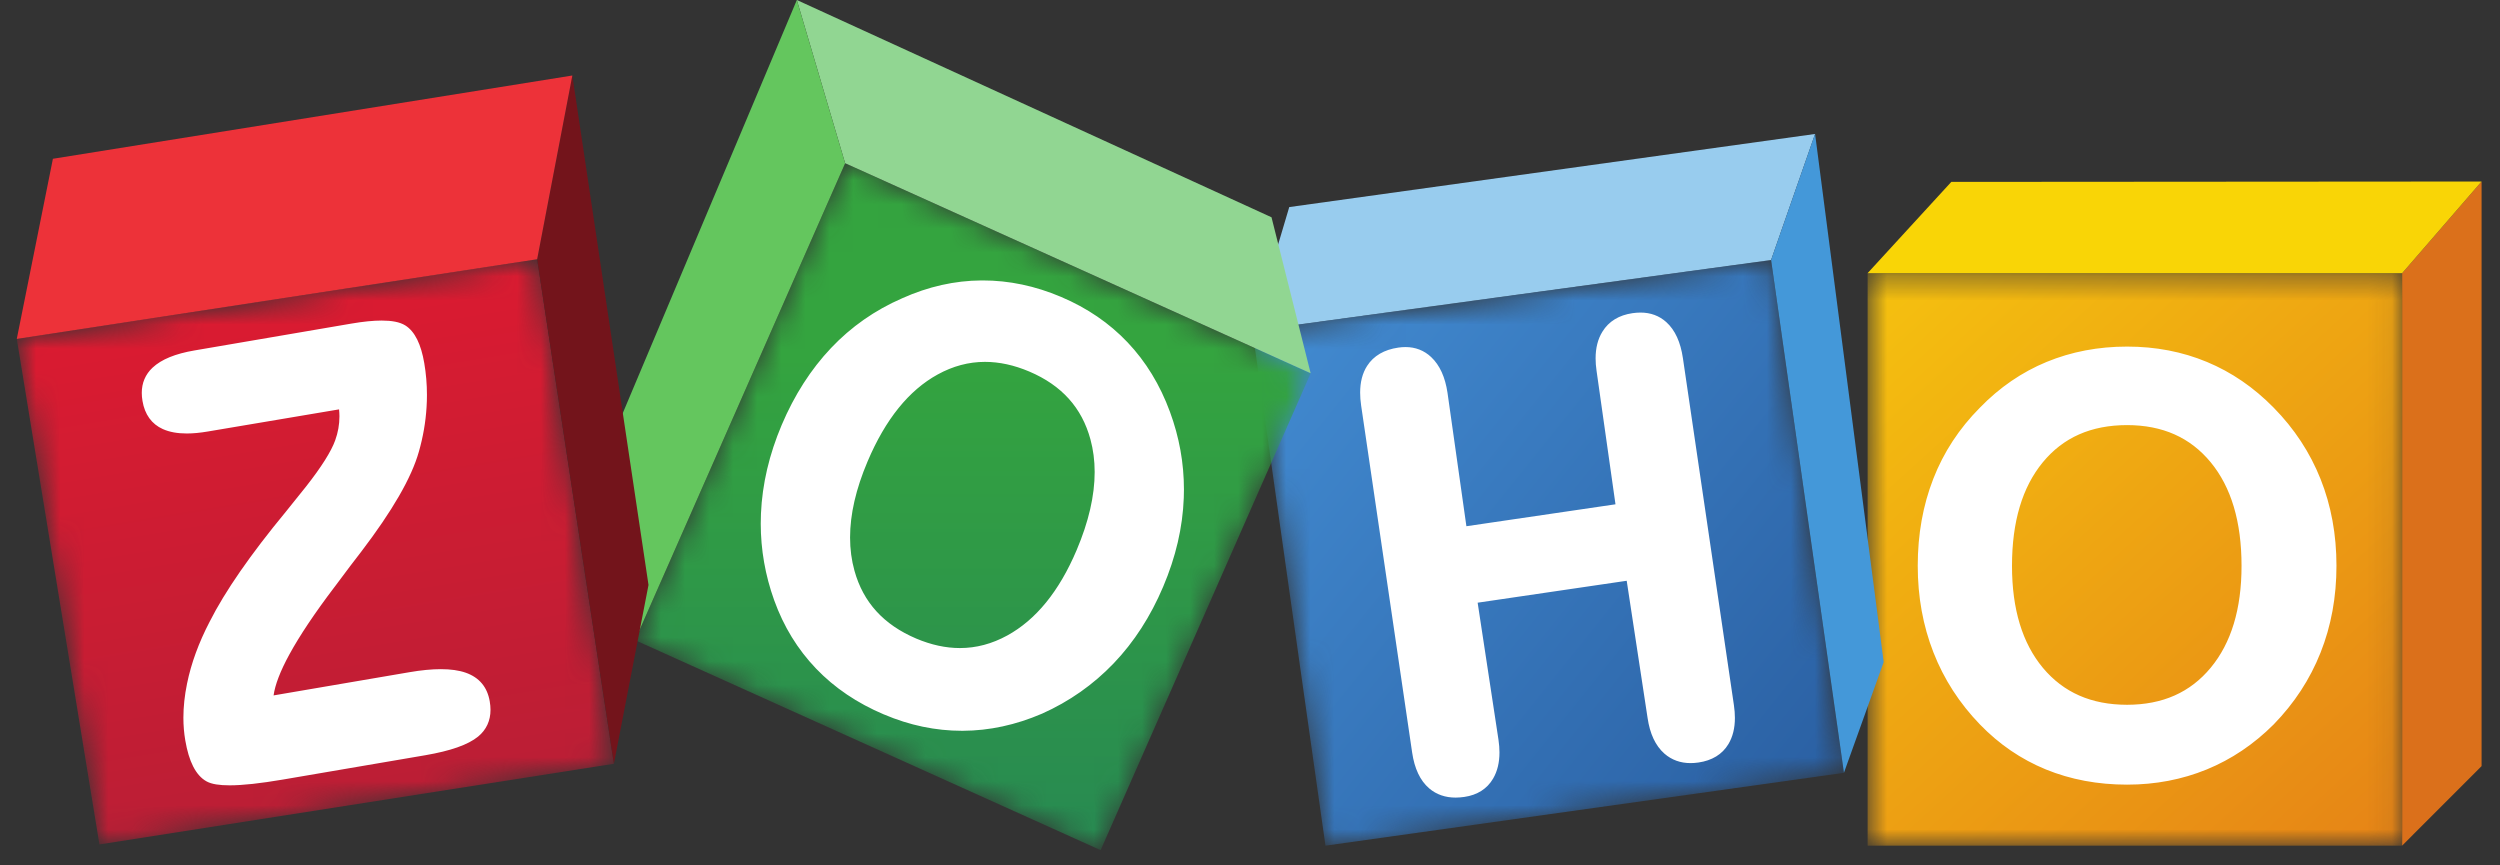 <svg width="104" height="36" viewBox="0 0 104 36" fill="none" xmlns="http://www.w3.org/2000/svg">
<rect x="0" y="0" width="104" height="36" fill="#333333" stroke="none"/>
<g clip-path="url(#clip0_5544_352301)">
<path d="M103.234 7.55V31.87L99.93 35.176V11.364L103.234 7.55Z" fill="#DB701B"/>
<mask id="mask0_5544_352301" style="mask-type:alpha" maskUnits="userSpaceOnUse" x="77" y="11" width="23" height="25">
<path d="M77.693 11.367V35.18H99.931V11.367H77.693Z" fill="white"/>
</mask>
<g mask="url(#mask0_5544_352301)">
<path d="M77.693 11.367V35.18H99.931V11.367H77.693Z" fill="url(#paint0_linear_5544_352301)"/>
</g>
<path d="M81.174 7.567L77.691 11.365H99.929L103.233 7.551L81.174 7.567Z" fill="#F9D506"/>
<path d="M53.633 8.614L75.507 5.573L73.677 10.818L52.102 13.762L53.633 8.614Z" fill="#98CCEE"/>
<mask id="mask1_5544_352301" style="mask-type:alpha" maskUnits="userSpaceOnUse" x="52" y="10" width="25" height="26">
<path d="M73.677 10.817L76.707 32.149L55.139 35.18L52.102 13.761L73.677 10.817Z" fill="white"/>
</mask>
<g mask="url(#mask1_5544_352301)">
<path d="M73.677 10.817L76.707 32.149L55.139 35.18L52.102 13.761L73.677 10.817Z" fill="url(#paint1_linear_5544_352301)"/>
</g>
<path d="M73.677 10.814L76.708 32.147L78.361 27.542L75.524 5.698L75.507 5.569" fill="#4498D9"/>
<mask id="mask2_5544_352301" style="mask-type:alpha" maskUnits="userSpaceOnUse" x="26" y="6" width="29" height="30">
<path d="M35.159 6.793L54.524 15.531L45.786 35.367L26.421 26.63L35.159 6.793Z" fill="white"/>
</mask>
<g mask="url(#mask2_5544_352301)">
<path d="M35.159 6.793L54.524 15.531L45.786 35.367L26.421 26.63L35.159 6.793Z" fill="url(#paint2_linear_5544_352301)"/>
</g>
<path d="M33.148 -0L35.158 6.79L54.523 15.527L52.895 9.039L33.148 -0Z" fill="#91D692"/>
<path d="M33.148 0.002L25.354 18.5L26.42 26.629L35.158 6.792L33.148 0.002Z" fill="#64C65E"/>
<mask id="mask3_5544_352301" style="mask-type:alpha" maskUnits="userSpaceOnUse" x="0" y="10" width="26" height="26">
<path d="M22.345 10.781L25.537 31.773L4.136 35.129L0.698 14.096L22.345 10.781Z" fill="white"/>
</mask>
<g mask="url(#mask3_5544_352301)">
<path d="M22.345 10.781L25.537 31.773L4.136 35.129L0.698 14.096L22.345 10.781Z" fill="url(#paint3_linear_5544_352301)"/>
</g>
<path d="M23.809 3.139L26.978 24.334L25.537 31.775L22.345 10.784L23.809 3.139Z" fill="#73141B"/>
<path d="M70.009 14.9C69.912 14.237 69.686 13.732 69.319 13.401C69.027 13.136 68.66 13.002 68.243 13.003C68.136 13.003 68.026 13.012 67.912 13.028C67.352 13.109 66.923 13.368 66.661 13.797C66.469 14.106 66.377 14.479 66.377 14.909C66.377 15.073 66.39 15.246 66.417 15.428L67.204 20.979L61.002 21.891L60.216 16.339C60.12 15.694 59.898 15.194 59.535 14.853C59.244 14.578 58.879 14.437 58.468 14.438C58.372 14.438 58.272 14.445 58.17 14.46C57.587 14.544 57.142 14.799 56.872 15.221C56.676 15.525 56.582 15.9 56.582 16.336C56.582 16.503 56.596 16.68 56.623 16.867L58.745 31.304C58.842 31.967 59.075 32.472 59.456 32.798C59.754 33.052 60.127 33.181 60.554 33.18C60.671 33.18 60.793 33.17 60.918 33.152C61.452 33.075 61.864 32.816 62.113 32.389C62.291 32.085 62.378 31.72 62.378 31.302C62.378 31.134 62.364 30.959 62.337 30.775L61.47 25.072L67.671 24.16L68.539 29.864C68.634 30.519 68.864 31.02 69.24 31.351C69.539 31.613 69.909 31.746 70.328 31.745C70.435 31.745 70.545 31.737 70.659 31.72C71.217 31.639 71.644 31.383 71.899 30.959C72.083 30.655 72.172 30.288 72.172 29.865C72.172 29.697 72.158 29.521 72.131 29.336L70.009 14.9ZM44.788 22.885C44.058 24.604 43.095 25.782 41.903 26.436C41.264 26.786 40.61 26.959 39.933 26.959C39.344 26.959 38.738 26.828 38.112 26.563C36.756 25.985 35.912 25.056 35.547 23.747C35.424 23.307 35.363 22.845 35.363 22.36C35.363 21.398 35.604 20.344 36.091 19.197C36.837 17.437 37.811 16.237 39.004 15.58C39.641 15.229 40.296 15.054 40.975 15.054C41.57 15.054 42.185 15.187 42.821 15.457C44.168 16.031 45.004 16.961 45.362 18.277C45.479 18.707 45.538 19.16 45.538 19.636C45.538 20.618 45.29 21.701 44.788 22.885ZM46.909 14.244C46.148 13.441 45.224 12.81 44.14 12.351C43.064 11.894 41.977 11.666 40.88 11.666L40.83 11.666C39.717 11.673 38.617 11.921 37.533 12.407V12.407C36.398 12.901 35.409 13.592 34.569 14.48C33.73 15.367 33.047 16.434 32.519 17.677C31.999 18.906 31.71 20.135 31.656 21.364C31.65 21.504 31.647 21.643 31.647 21.781C31.647 22.866 31.833 23.929 32.205 24.968C32.599 26.064 33.181 27.013 33.948 27.813C34.714 28.613 35.657 29.25 36.773 29.722V29.721C37.84 30.175 38.924 30.401 40.022 30.401H40.05C41.157 30.396 42.255 30.159 43.34 29.692L43.341 29.692L43.342 29.692C44.484 29.182 45.48 28.482 46.329 27.595C47.178 26.707 47.864 25.643 48.388 24.407C48.913 23.172 49.199 21.941 49.245 20.717C49.25 20.599 49.252 20.481 49.252 20.364C49.252 19.263 49.058 18.185 48.669 17.13C48.257 16.009 47.669 15.046 46.909 14.244ZM20.046 28.431C19.877 28.23 19.65 28.081 19.373 27.984C19.089 27.885 18.745 27.837 18.34 27.837C17.958 27.837 17.522 27.879 17.03 27.964L11.381 28.929C11.441 28.494 11.657 27.922 12.038 27.225C12.464 26.444 13.091 25.505 13.92 24.413L13.921 24.413C14.205 24.033 14.423 23.742 14.573 23.542C14.681 23.408 14.831 23.212 15.026 22.952C16.318 21.257 17.118 19.877 17.424 18.793C17.6 18.179 17.707 17.56 17.745 16.937C17.756 16.766 17.761 16.597 17.761 16.429C17.761 15.982 17.724 15.542 17.65 15.109C17.583 14.715 17.486 14.387 17.356 14.124C17.225 13.861 17.06 13.661 16.856 13.535C16.626 13.395 16.303 13.336 15.879 13.335C15.53 13.335 15.11 13.377 14.62 13.461L8.092 14.578C7.301 14.713 6.718 14.946 6.345 15.296C6.049 15.574 5.896 15.934 5.898 16.347C5.898 16.454 5.908 16.566 5.928 16.681C6.019 17.236 6.309 17.643 6.775 17.85C7.05 17.974 7.382 18.033 7.77 18.033C8.034 18.033 8.324 18.005 8.642 17.951L14.105 17.03C14.114 17.127 14.121 17.223 14.121 17.319C14.121 17.66 14.062 17.993 13.943 18.321C13.781 18.773 13.376 19.42 12.73 20.242C12.547 20.466 12.267 20.816 11.889 21.29C10.416 23.074 9.361 24.596 8.722 25.862C8.722 25.862 8.722 25.862 8.722 25.863L8.721 25.863C8.268 26.735 7.953 27.593 7.781 28.438C7.68 28.93 7.629 29.404 7.629 29.858C7.629 30.183 7.656 30.497 7.708 30.802C7.783 31.239 7.89 31.599 8.036 31.885C8.181 32.169 8.366 32.382 8.595 32.507C8.808 32.623 9.121 32.669 9.552 32.67C10.099 32.67 10.835 32.589 11.767 32.43L17.69 31.418C18.739 31.237 19.468 30.987 19.892 30.639C20.231 30.361 20.406 29.979 20.405 29.529C20.405 29.415 20.394 29.297 20.373 29.175C20.323 28.883 20.215 28.632 20.046 28.431ZM15.026 22.951L15.026 22.951L15.026 22.952H15.025L15.026 22.951ZM91.966 27.777C91.114 28.806 89.967 29.317 88.486 29.319C86.995 29.317 85.843 28.808 84.986 27.784C84.132 26.758 83.699 25.349 83.699 23.54C83.699 21.696 84.13 20.265 84.98 19.232C85.831 18.199 86.987 17.686 88.486 17.684C89.967 17.686 91.114 18.199 91.966 19.232C92.816 20.265 93.248 21.696 93.248 23.54C93.248 25.34 92.817 26.748 91.966 27.777ZM96.536 19.93C96.096 18.824 95.445 17.833 94.584 16.958C93.759 16.117 92.832 15.482 91.809 15.057C90.784 14.631 89.677 14.418 88.487 14.418C87.29 14.418 86.172 14.631 85.139 15.056C84.107 15.482 83.181 16.117 82.365 16.958C81.504 17.824 80.855 18.812 80.425 19.918C79.994 21.024 79.778 22.23 79.778 23.536C79.778 24.824 79.995 26.027 80.431 27.14C80.866 28.254 81.512 29.254 82.365 30.137C83.164 30.963 84.08 31.587 85.108 32.009C86.136 32.429 87.264 32.641 88.487 32.641C89.667 32.641 90.774 32.429 91.801 32.009C92.829 31.587 93.758 30.963 94.583 30.138C95.445 29.254 96.096 28.257 96.536 27.147C96.977 26.038 97.197 24.833 97.197 23.536C97.197 22.239 96.977 21.036 96.536 19.93Z" fill="white"/>
<path d="M0.698 14.1L1.122 11.987L2.201 6.605L23.809 3.141L22.345 10.785L0.698 14.1Z" fill="#ED3239"/>
</g>
<defs>
<linearGradient id="paint0_linear_5544_352301" x1="77.466" y1="10.774" x2="99.524" y2="35.075" gradientUnits="userSpaceOnUse">
<stop stop-color="#F5C20F"/>
<stop offset="0.006" stop-color="#F5C20F"/>
<stop offset="1" stop-color="#E68416"/>
</linearGradient>
<linearGradient id="paint1_linear_5544_352301" x1="52.877" y1="13.738" x2="75.626" y2="32.006" gradientUnits="userSpaceOnUse">
<stop stop-color="#4189CF"/>
<stop offset="0.006" stop-color="#4189CF"/>
<stop offset="0.03" stop-color="#4189CF"/>
<stop offset="1" stop-color="#2B61A4"/>
</linearGradient>
<linearGradient id="paint2_linear_5544_352301" x1="40.472" y1="14.729" x2="40.472" y2="34.663" gradientUnits="userSpaceOnUse">
<stop stop-color="#34A43F"/>
<stop offset="0.976" stop-color="#288B51"/>
<stop offset="1" stop-color="#288B51"/>
</linearGradient>
<linearGradient id="paint3_linear_5544_352301" x1="11.554" y1="12.775" x2="14.982" y2="33.471" gradientUnits="userSpaceOnUse">
<stop stop-color="#DA1B31"/>
<stop offset="1" stop-color="#BB1E35"/>
</linearGradient>
<clipPath id="clip0_5544_352301">
<rect width="102.535" height="35.365" fill="white" transform="translate(0.698)"/>
</clipPath>
</defs>
</svg>
